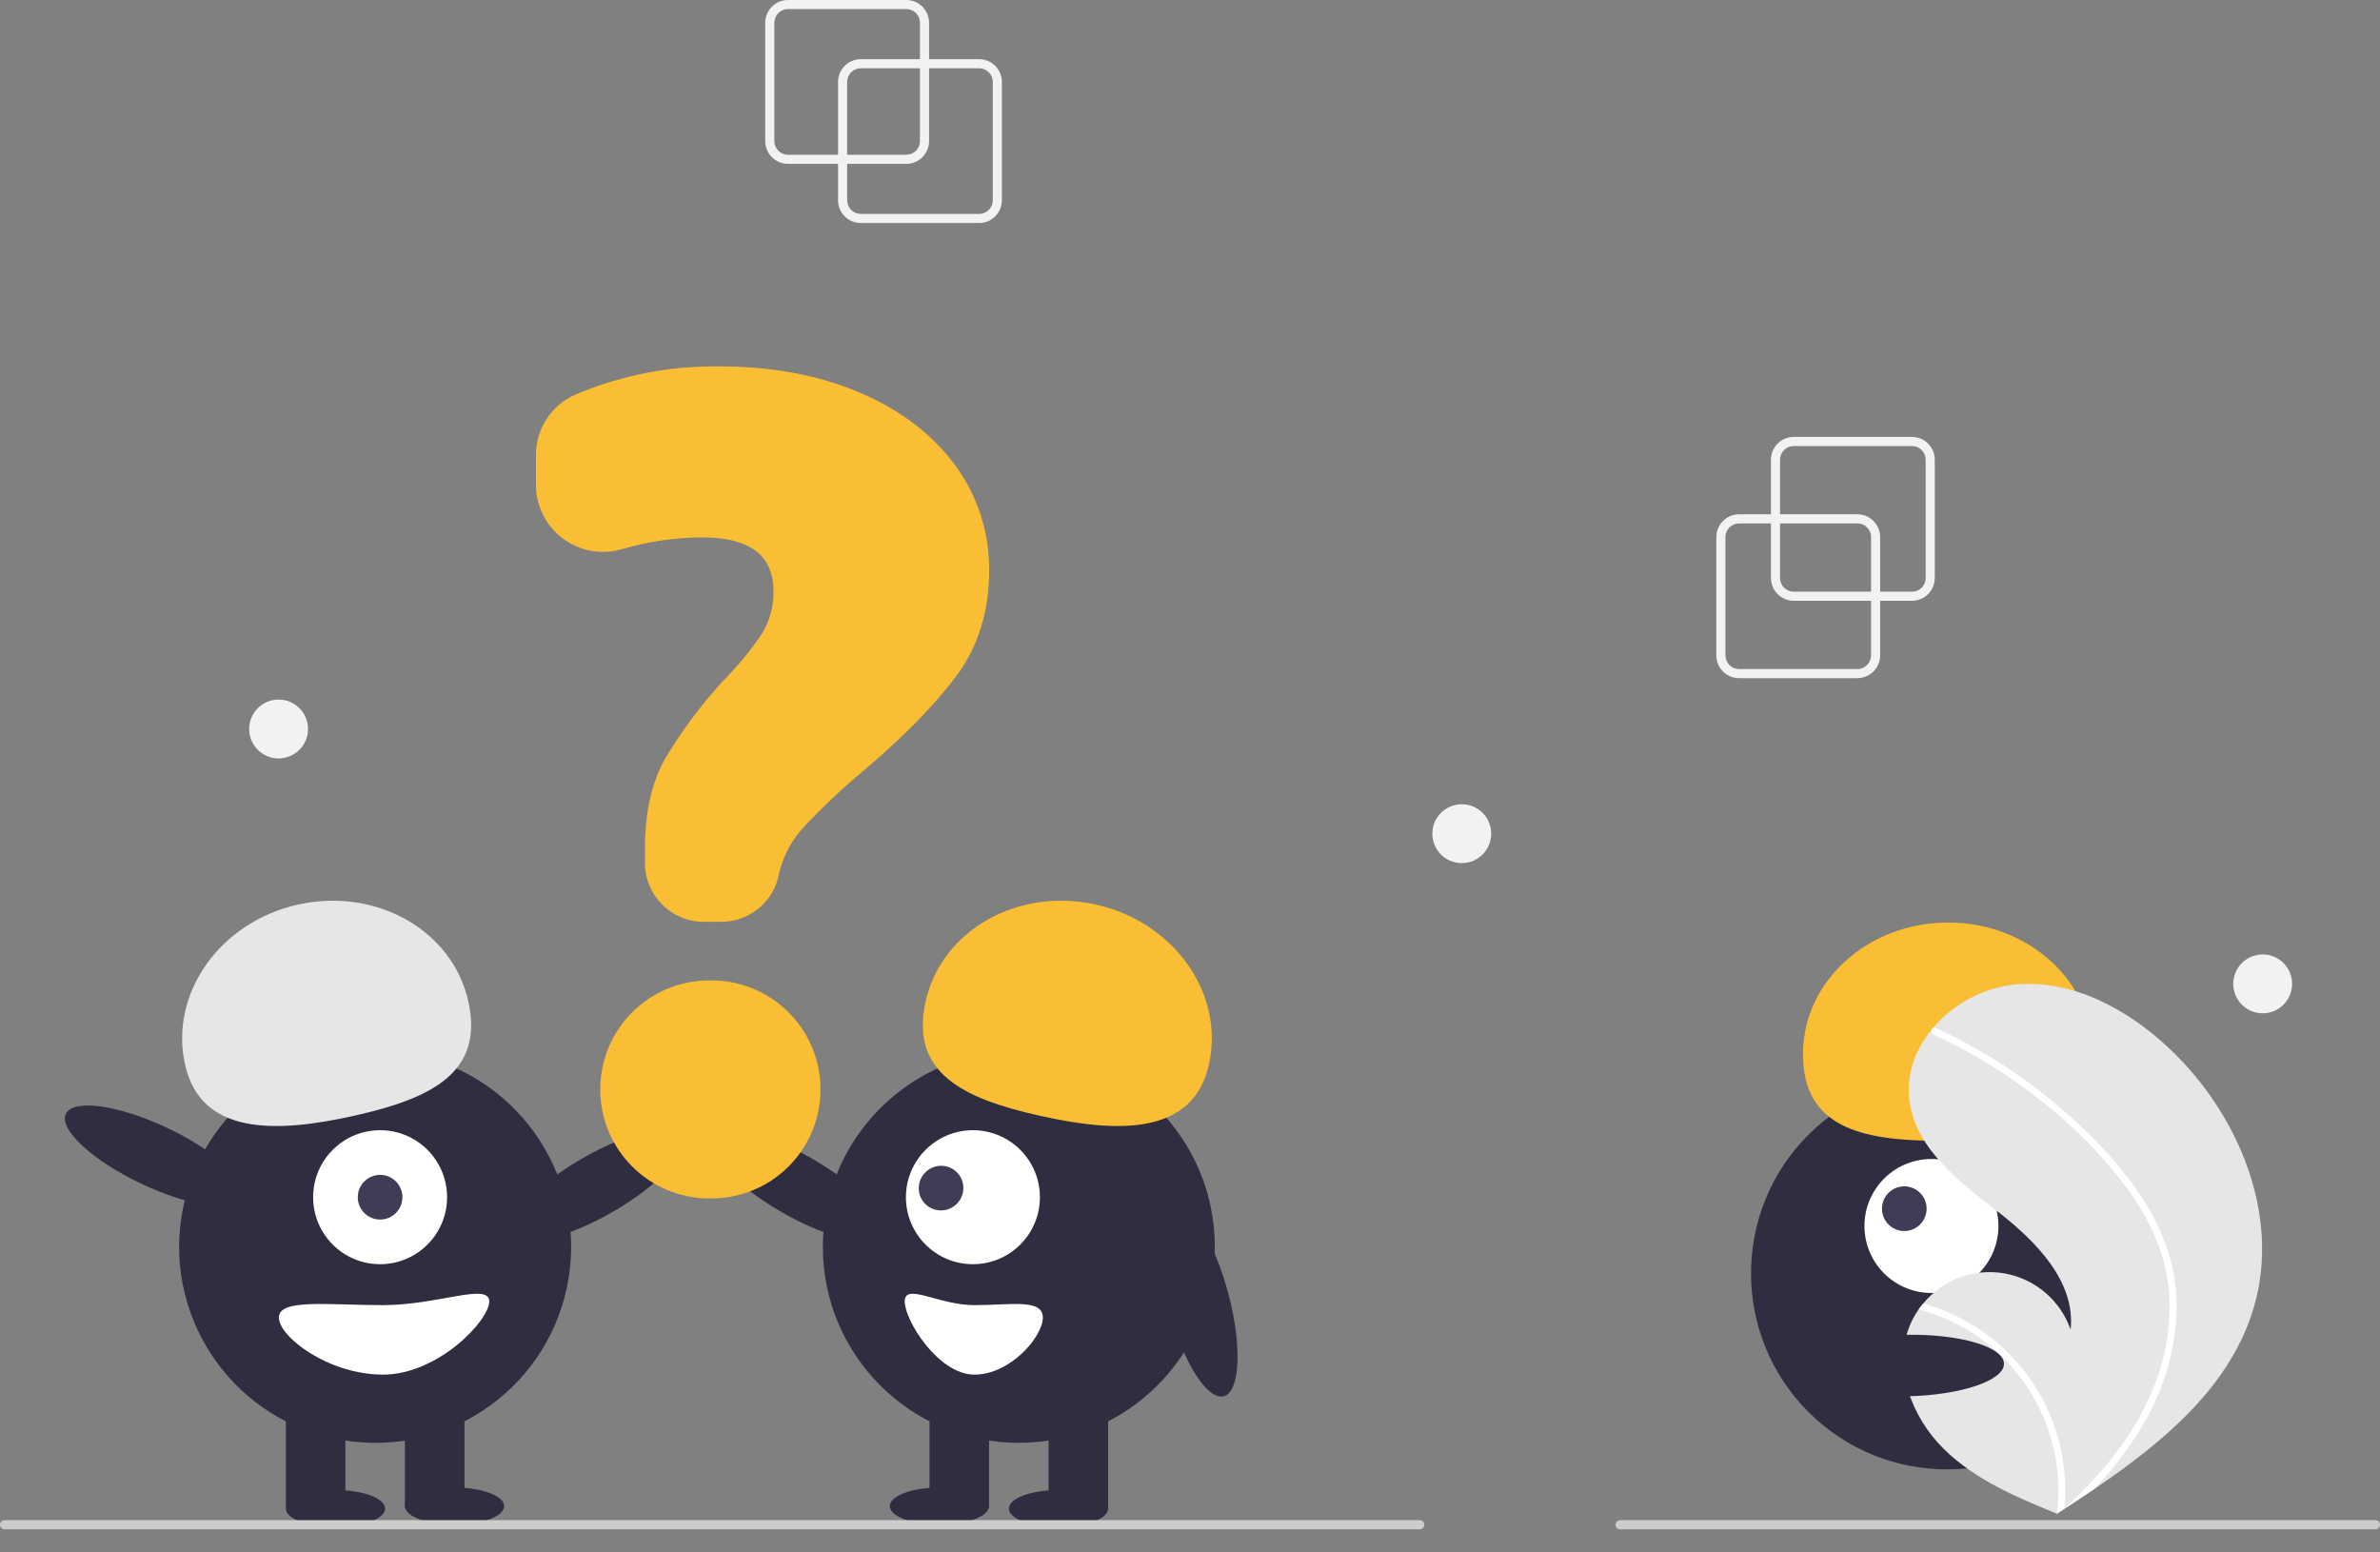 <?xml version="1.0" encoding="UTF-8"?>
<svg width="523px" height="341px" viewBox="0 0 523 341" version="1.1" xmlns="http://www.w3.org/2000/svg" xmlns:xlink="http://www.w3.org/1999/xlink">
    <rect x="0" y="0" width="523" height="341" fill="#808080" stroke="none"/>
    <title>undraw_Faq_re_31cw</title>
    <g id="Page-1" stroke="none" stroke-width="1" fill="none" fill-rule="evenodd">
        <g id="undraw_Faq_re_31cw" fill-rule="nonzero">
            <circle id="Oval" fill="#2F2E41" transform="translate(427.85, 279.776) rotate(-45) translate(-427.85, -279.776) " cx="427.85" cy="279.776" r="43.067"></circle>
            <circle id="Oval" fill="#FFFFFF" transform="translate(424.429, 269.366) rotate(-12.481) translate(-424.429, -269.366) " cx="424.429" cy="269.366" r="14.719"></circle>
            <circle id="Oval" fill="#3F3D56" transform="translate(418.466, 265.565) rotate(-12.481) translate(-418.466, -265.565) " cx="418.466" cy="265.565" r="4.906"></circle>
            <path d="M426.148,250.66 C408.535,250.627 396.171,247.481 396.2,231.524 C396.23,215.567 410.532,202.657 428.145,202.69 C445.758,202.722 460.013,215.685 459.983,231.642 C459.954,247.599 443.762,250.692 426.148,250.66 Z" id="Path" fill="#F9BE33"></path>
            <path d="M495.352,286.974 C490.299,304.501 475.548,316.77 460.16,327.192 C458.012,328.647 455.862,330.069 453.713,331.458 C453.698,331.464 453.683,331.478 453.668,331.484 C453.565,331.551 453.461,331.617 453.365,331.684 C452.921,331.97 452.477,332.256 452.037,332.539 L452.279,332.648 C452.279,332.648 452.516,332.774 452.257,332.668 C452.179,332.635 452.098,332.606 452.021,332.574 C443.082,328.969 433.984,325.098 427.133,318.344 C420.027,311.33 415.874,300.329 419.722,291.116 C420.228,289.909 420.866,288.762 421.627,287.697 C421.939,287.25 422.275,286.823 422.625,286.403 C426.947,281.128 433.78,278.598 440.495,279.786 C447.21,280.974 452.761,285.695 455.01,292.133 C456.141,281.607 447.462,272.79 439.109,266.285 C430.753,259.782 421.258,252.701 419.642,242.234 C418.74,236.41 420.765,230.766 424.455,226.235 C424.569,226.098 424.683,225.96 424.801,225.826 C429.291,220.549 435.608,217.161 442.488,216.337 C455.301,215.006 467.747,221.788 477.056,230.697 C492.038,245.03 501.095,267.047 495.352,286.974 Z" id="Path" fill="#E6E6E6"></path>
            <path d="M471.267,264.05 C473.726,267.876 475.614,272.04 476.872,276.411 C477.935,280.318 478.408,284.361 478.276,288.408 C477.933,296.735 475.595,304.857 471.46,312.092 C468.344,317.581 464.548,322.655 460.16,327.192 C458.012,328.647 455.862,330.069 453.713,331.458 C453.698,331.464 453.683,331.478 453.668,331.484 C453.565,331.551 453.461,331.617 453.365,331.684 C452.921,331.97 452.477,332.256 452.037,332.539 C452.037,332.539 452.516,332.774 452.257,332.668 C452.179,332.635 452.098,332.606 452.021,332.574 C453.647,319.245 448.708,305.955 438.772,296.923 C433.864,292.54 427.989,289.378 421.627,287.697 C421.939,287.25 422.275,286.823 422.625,286.403 C425.082,287.092 427.474,287.997 429.772,289.107 C437.986,293.052 444.711,299.536 448.953,307.601 C452.76,314.924 454.398,323.181 453.676,331.402 C454.043,331.069 454.411,330.729 454.768,330.392 C461.56,324.059 467.594,316.79 471.677,308.4 C475.22,301.296 476.961,293.429 476.747,285.493 C476.414,276.84 472.966,268.825 467.974,261.847 C462.503,254.403 456.04,247.741 448.764,242.048 C441.431,236.175 433.407,231.222 424.871,227.298 C424.472,227.111 424.288,226.644 424.455,226.235 C424.512,226.059 424.636,225.912 424.801,225.826 C424.972,225.752 425.168,225.761 425.333,225.849 C426.387,226.334 427.433,226.826 428.472,227.339 C437.119,231.613 445.202,236.945 452.534,243.212 C459.617,249.25 466.285,256.149 471.267,264.05 Z" id="Path" fill="#FFFFFF"></path>
            <ellipse id="Oval" fill="#2F2E41" cx="73.714" cy="331.46" rx="10.903" ry="4.089"></ellipse>
            <ellipse id="Oval" fill="#2F2E41" cx="99.881" cy="330.915" rx="10.903" ry="4.089"></ellipse>
            <ellipse id="Oval" fill="#2F2E41" transform="translate(131.244, 260.424) rotate(-29.963) translate(-131.244, -260.424) " cx="131.244" cy="260.424" rx="21.534" ry="6.76"></ellipse>
            <circle id="Oval" fill="#2F2E41" transform="translate(82.436, 273.946) rotate(-80.783) translate(-82.436, -273.946) " cx="82.436" cy="273.946" r="43.067"></circle>
            <rect id="Rectangle" fill="#2F2E41" x="62.811" y="307.746" width="13.084" height="23.442"></rect>
            <rect id="Rectangle" fill="#2F2E41" x="88.978" y="307.746" width="13.084" height="23.442"></rect>
            <circle id="Oval" fill="#FFFFFF" cx="83.527" cy="263.043" r="14.719"></circle>
            <circle id="Oval" fill="#3F3D56" cx="83.527" cy="263.043" r="4.906"></circle>
            <path d="M40.66,233.895 C37.182,218.321 48.298,202.584 65.488,198.746 C82.678,194.908 99.433,204.421 102.91,219.995 C106.388,235.569 94.995,241.313 77.805,245.151 C60.615,248.989 44.137,249.469 40.66,233.895 Z" id="Path" fill="#E6E6E6"></path>
            <ellipse id="Oval" fill="#2F2E41" transform="translate(33.928, 253.963) rotate(-64.626) translate(-33.928, -253.963) " cx="33.928" cy="253.963" rx="6.76" ry="21.534"></ellipse>
            <path d="M61.282,289.483 C61.282,293.698 72.135,302.022 84.178,302.022 C96.222,302.022 107.514,290.155 107.514,285.94 C107.514,281.725 96.222,286.758 84.178,286.758 C72.135,286.758 61.282,285.268 61.282,289.483 Z" id="Path" fill="#FFFFFF"></path>
            <ellipse id="Oval" fill="#2F2E41" cx="232.609" cy="331.46" rx="10.903" ry="4.089"></ellipse>
            <ellipse id="Oval" fill="#2F2E41" cx="206.441" cy="330.915" rx="10.903" ry="4.089"></ellipse>
            <ellipse id="Oval" fill="#2F2E41" transform="translate(175.079, 260.424) rotate(-60.037) translate(-175.079, -260.424) " cx="175.079" cy="260.424" rx="6.76" ry="21.534"></ellipse>
            <circle id="Oval" fill="#2F2E41" cx="223.886" cy="273.946" r="43.067"></circle>
            <rect id="Rectangle" fill="#2F2E41" x="230.428" y="307.746" width="13.084" height="23.442"></rect>
            <rect id="Rectangle" fill="#2F2E41" x="204.261" y="307.746" width="13.084" height="23.442"></rect>
            <circle id="Oval" fill="#FFFFFF" cx="213.796" cy="263.043" r="14.719"></circle>
            <ellipse id="Oval" fill="#3F3D56" transform="translate(206.796, 261.043) rotate(-44.974) translate(-206.796, -261.043) " cx="206.796" cy="261.043" rx="4.921" ry="4.886"></ellipse>
            <path d="M228.518,245.151 C211.328,241.313 199.935,235.569 203.413,219.995 C206.89,204.421 223.645,194.908 240.834,198.746 C258.024,202.584 269.141,218.321 265.663,233.895 C262.186,249.469 245.708,248.989 228.518,245.151 Z" id="Path" fill="#F9BE33"></path>
            <ellipse id="Oval" fill="#2F2E41" transform="translate(263.394, 285.963) rotate(-14.875) translate(-263.394, -285.963) " cx="263.394" cy="285.963" rx="6.76" ry="21.534"></ellipse>
            <path d="M214.129,286.758 C206.223,286.758 198.809,281.725 198.809,285.94 C198.809,290.155 206.223,302.022 214.129,302.022 C222.036,302.022 229.161,293.699 229.161,289.484 C229.161,285.269 222.036,286.758 214.129,286.758 Z" id="Path" fill="#FFFFFF"></path>
            <path d="M158.472,202.539 L154.647,202.539 C147.513,202.531 141.732,196.75 141.724,189.616 L141.724,186.405 C141.724,178.452 143.231,171.793 146.203,166.613 C149.805,160.587 154.007,154.941 158.745,149.761 C161.891,146.598 164.745,143.158 167.273,139.482 C169.087,136.627 170.023,133.302 169.966,129.92 C169.966,121.942 164.769,118.063 154.076,118.063 C148.144,118.131 142.25,119.015 136.561,120.692 C132.112,121.962 127.326,121.071 123.633,118.284 C119.94,115.498 117.768,111.14 117.768,106.514 L117.768,100.014 C117.742,94.297 121.086,89.102 126.3,86.758 C136.349,82.469 147.186,80.338 158.11,80.5 C169.555,80.5 179.886,82.422 188.817,86.213 C197.765,90.012 204.834,95.37 209.829,102.137 C214.808,108.856 217.454,117.018 217.365,125.381 C217.365,134.361 214.913,142.182 210.078,148.627 C205.296,155.007 198.44,161.992 189.702,169.388 C185.098,173.217 180.735,177.327 176.639,181.694 C173.993,184.544 172.123,188.026 171.207,191.806 C170.155,198.014 164.769,202.553 158.472,202.539 Z" id="Path" fill="#F9BE33"></path>
            <path d="M156.345,263.311 L155.841,263.311 C142.619,263.302 131.905,252.581 131.905,239.359 C131.905,226.138 142.619,215.417 155.841,215.408 L156.345,215.408 C164.906,215.403 172.819,219.967 177.1,227.379 C181.382,234.792 181.382,243.927 177.1,251.339 C172.819,258.752 164.906,263.316 156.345,263.311 Z" id="Path" fill="#F9BE33"></path>
            <path d="M312,336 L1,336 C0.448,336 0,335.552 0,335 C0,334.448 0.448,334 1,334 L312,334 C312.552,334 313,334.448 313,335 C313,335.552 312.552,336 312,336 Z" id="Path" fill="#CCCCCC"></path>
            <path d="M522,336 L356,336 C355.448,336 355,335.552 355,335 C355,334.448 355.448,334 356,334 L522,334 C522.552,334 523,334.448 523,335 C523,335.552 522.552,336 522,336 Z" id="Path" fill="#CCCCCC"></path>
            <ellipse id="Oval" fill="#2F2E41" transform="translate(418.839, 300.031) rotate(-1.12) translate(-418.839, -300.031) " cx="418.839" cy="300.031" rx="21.534" ry="6.76"></ellipse>
            <path d="M408.161,149 L382.161,149 C379.401,148.997 377.165,146.76 377.161,144 L377.161,118 C377.165,115.24 379.401,113.003 382.161,113 L408.161,113 C410.922,113.003 413.158,115.24 413.161,118 L413.161,144 C413.158,146.76 410.922,148.997 408.161,149 L408.161,149 Z M382.161,115 C380.505,115.002 379.163,116.344 379.161,118 L379.161,144 C379.163,145.656 380.505,146.998 382.161,147 L408.161,147 C409.818,146.998 411.16,145.656 411.161,144 L411.161,118 C411.16,116.344 409.818,115.002 408.161,115 L382.161,115 Z" id="Shape" fill="#F2F2F2"></path>
            <path d="M420.161,132 L394.161,132 C391.401,131.997 389.165,129.76 389.161,127 L389.161,101 C389.165,98.24 391.401,96.003 394.161,96 L420.161,96 C422.922,96.003 425.158,98.24 425.161,101 L425.161,127 C425.158,129.76 422.922,131.997 420.161,132 L420.161,132 Z M394.161,98 C392.505,98.002 391.163,99.344 391.161,101 L391.161,127 C391.163,128.656 392.505,129.998 394.161,130 L420.161,130 C421.818,129.998 423.16,128.656 423.161,127 L423.161,101 C423.16,99.344 421.818,98.002 420.161,98 L394.161,98 Z" id="Shape" fill="#F2F2F2"></path>
            <path d="M215.161,49 L189.161,49 C186.401,48.997 184.165,46.76 184.161,44 L184.161,18 C184.165,15.24 186.401,13.003 189.161,13 L215.161,13 C217.922,13.003 220.158,15.24 220.161,18 L220.161,44 C220.158,46.76 217.922,48.997 215.161,49 Z M189.161,15 C187.505,15.002 186.163,16.344 186.161,18 L186.161,44 C186.163,45.656 187.505,46.998 189.161,47 L215.161,47 C216.818,46.998 218.16,45.656 218.161,44 L218.161,18 C218.16,16.344 216.818,15.002 215.161,15 L189.161,15 Z" id="Shape" fill="#F2F2F2"></path>
            <path d="M199.161,36 L173.161,36 C170.401,35.997 168.165,33.76 168.161,31 L168.161,5 C168.165,2.24 170.401,0.003 173.161,0 L199.161,0 C201.922,0.003 204.158,2.24 204.161,5 L204.161,31 C204.158,33.76 201.922,35.997 199.161,36 Z M173.161,2 C171.505,2.002 170.163,3.344 170.161,5 L170.161,31 C170.163,32.656 171.505,33.998 173.161,34 L199.161,34 C200.818,33.998 202.16,32.656 202.161,31 L202.161,5 C202.16,3.344 200.818,2.002 199.161,2 L173.161,2 Z" id="Shape" fill="#F2F2F2"></path>
            <circle id="Oval" fill="#F2F2F2" cx="321.22" cy="183.17" r="6.467"></circle>
            <circle id="Oval" fill="#F2F2F2" cx="61.22" cy="160.17" r="6.467"></circle>
            <circle id="Oval" fill="#F2F2F2" cx="497.22" cy="216.17" r="6.467"></circle>
        </g>
    </g>
</svg>
